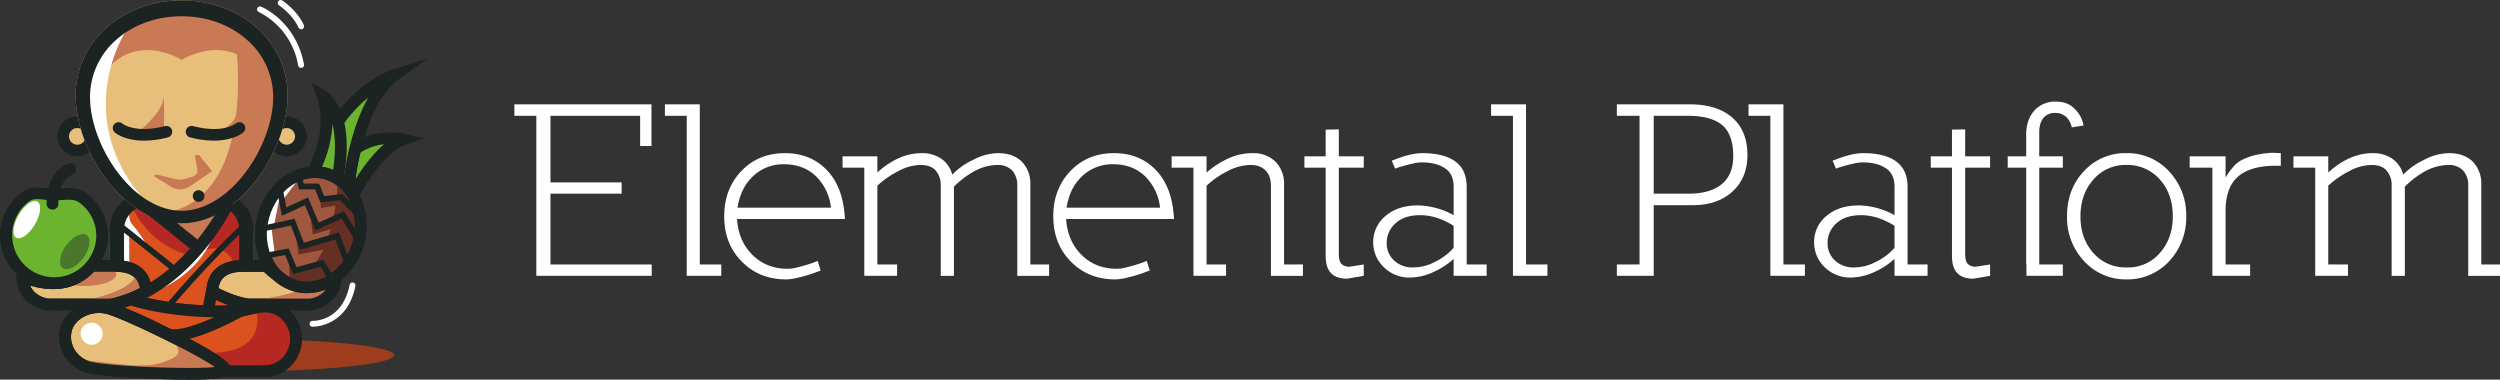 <svg xmlns="http://www.w3.org/2000/svg" width="1187.312" height="180.274" viewBox="0 0 1187.312 180.274">
  <rect x="0" y="0" width="1187.312" height="180.274" fill="#333333" stroke="none"/>
  <g id="Group_5785" data-name="Group 5785" transform="translate(-366 -379)">
    <g id="Group_10" data-name="Group 10" transform="translate(610.284 427.256)">
      <path id="Path_80" data-name="Path 80" d="M321.738,499.734v5.452h10.43v76h54.8V575.8H338.888V542.181h33.8V536.8h-33.8V505.186h42.584v14.346h5.384v-19.8Zm71.5,0v5.452H403.6v76H420V575.8H409.8v-76.07Zm28.169,53.172h0q0,13.055,8.259,21.428h0q8.258,8.485,21.02,8.552h0a22.4,22.4,0,0,0,5.136-.679q2.873-.655,5.407-1.425,2.512-.77,4.208-1.47h0l1.765-.634-1.425-4.57-1.561.633h0q-1.585.588-3.734,1.245-2.127.634-4.593,1.244a18.135,18.135,0,0,1-4.276.611h0q-10.545,0-17.264-7.082h0q-6.224-6.494-6.857-16.562H478.72q-.7-14.867-8.372-23.011h0q-7.782-8.26-20.07-8.259h0q-12.6,0-20.726,8.486Q421.407,539.918,421.407,552.906Zm50.706-4.1H427.72q1.358-8.485,6.041-13.531h0A20.679,20.679,0,0,1,449.8,528.2h0q9.255,0,15.227,5.747h0a24.716,24.716,0,0,1,7.082,14.866Zm5.5-24.369v5.386h10.317v51.362H503.5V575.8h-9.368V538.379a42.811,42.811,0,0,1,10.068-6.968h0a22.577,22.577,0,0,1,10.431-2.874h0q4.909,0,7.2,2.648h0a10.436,10.436,0,0,1,2.4,7.308h0v42.7h6.268V538.855a42.575,42.575,0,0,1,10.068-7.558h0a23.5,23.5,0,0,1,10.545-2.76h0a9.293,9.293,0,0,1,7.082,2.648h0a10.436,10.436,0,0,1,2.4,7.308h0v42.7H575.7V575.8H566.8V537.791a14.956,14.956,0,0,0-4.162-10.951h0q-4.164-3.913-11.133-3.914h-.18a25.917,25.917,0,0,0-11.766,3.214h0a33.418,33.418,0,0,0-9.843,6.968h0a13.512,13.512,0,0,0-5.386-7.67,16.285,16.285,0,0,0-9.186-2.512h0a26.969,26.969,0,0,0-11.178,2.512h0a39.039,39.039,0,0,0-9.842,6.674h0v-7.67Zm100.077,28.465h0q0,13.055,8.259,21.428h0q8.258,8.485,21.02,8.552h0a22.671,22.671,0,0,0,5.158-.679q2.851-.655,5.386-1.425,2.512-.77,4.208-1.47h0l1.765-.634-1.4-4.57-1.584.633h0q-1.582.588-3.733,1.245-2.127.634-4.593,1.244a18.135,18.135,0,0,1-4.276.611h0q-10.545,0-17.265-7.082h0q-6.2-6.494-6.856-16.562H635q-.7-14.867-8.372-23.011h0q-7.782-8.26-20.07-8.259h0q-12.6,0-20.726,8.486Q577.689,539.918,577.689,552.906Zm50.706-4.1H584q1.357-8.485,6.041-13.531h0a20.679,20.679,0,0,1,16.043-7.082h0q9.253,0,15.228,5.747h0A24.726,24.726,0,0,1,628.4,548.81Zm5.5-24.369v5.386h10.362v51.362h15.477V575.8h-9.254V538.379a42.811,42.811,0,0,1,10.068-6.968h0a24.112,24.112,0,0,1,10.771-2.874h0q4.682,0,7.194,2.648h0q2.536,2.51,2.535,7.308h0v42.7h15.2V575.8h-8.96V537.791a14.867,14.867,0,0,0-4.208-10.951h0a15,15,0,0,0-10.7-3.914H672.2a27.357,27.357,0,0,0-11.4,2.512,43.556,43.556,0,0,0-10.317,6.674h0v-7.67Zm63.06,0v5.386h10.091v41.995q0,5.385,2.512,8.055t7.67,2.671h0l7.9-1.358V575.8l-6.674,1.041a5.067,5.067,0,0,1-3.982-1.4h0q-1.178-1.336-1.177-4.8h0V529.827h11.834v-5.386H713.289V511.635l-6.245.112v12.694Zm32.673,40.819h0a16.059,16.059,0,0,0,5.045,11.834h0A17.119,17.119,0,0,0,747.32,582h0a27.42,27.42,0,0,0,10.431-2.4h0a36.69,36.69,0,0,0,10.068-6.449h0v8.033H783.5V575.8h-9.48V538.967q0-8.146-5.386-12.081-5.385-3.96-15.7-3.96h0a24.633,24.633,0,0,0-4.842.52,43.471,43.471,0,0,0-4.752,1.267q-2.172.724-3.508,1.268h0l-1.4.52,1.584,3.756,1.334-.476h0q1.291-.406,3.191-.95,1.9-.521,4.141-1.019a18.558,18.558,0,0,1,4.028-.5h0q6.855,0,11.018,2.806h0q4.1,2.646,4.1,8.846h0v13.419a35.061,35.061,0,0,0-9.027-3.575h0a35.6,35.6,0,0,0-7.9-1.064h0q-9.618,0-15.455,5.046h0A15.884,15.884,0,0,0,729.627,565.26Zm6.4.476h0a12.371,12.371,0,0,1,4.185-9.482q4.187-3.869,11.721-3.868h0a25.829,25.829,0,0,1,8.44,1.447h0a37.878,37.878,0,0,1,7.444,3.575h0v10.5a28.078,28.078,0,0,1-8.915,6.674h0a22.237,22.237,0,0,1-10.182,2.624h0a12.746,12.746,0,0,1-9.366-3.462h0A10.914,10.914,0,0,1,736.03,565.736Zm49.574-66v5.452H795.99v76h16.38V575.8H802.189v-76.07Zm59.734,76.07v5.386h17.513V547.634H881.4q11.766,0,18.871-6.494,7.082-6.494,7.082-17.4h0q0-11.4-7.217-17.738h0q-7.2-6.2-19.89-6.268H845.338v5.452h10.771V575.8Zm33.669-33.623H862.851v-37h16.156q11.133,0,16.45,4.5h0q5.158,4.457,5.158,14.752h0q0,8.8-5.611,13.35h0q-5.454,4.391-15.7,4.39h-.294Zm28.871-42.447v5.452h10.364v76h16.4V575.8h-10.2v-76.07Zm31.157,65.526h0a16.1,16.1,0,0,0,5.022,11.834h0A17.172,17.172,0,0,0,956.706,582h0a27.414,27.414,0,0,0,10.43-2.4h0a36.7,36.7,0,0,0,10.069-6.449h0v8.033h15.7V575.8h-9.5V538.967q0-8.146-5.386-12.081-5.385-3.96-15.68-3.96h0a24.726,24.726,0,0,0-4.864.52,43.28,43.28,0,0,0-4.752,1.267q-2.151.724-3.508,1.268h0l-1.4.52,1.584,3.756,1.335-.476h0q1.291-.406,3.191-.95,1.9-.521,4.141-1.019a18.557,18.557,0,0,1,4.027-.5h0q6.857,0,11.019,2.806h0q4.1,2.646,4.1,8.846h0v13.419a35.136,35.136,0,0,0-9.006-3.575h0a35.665,35.665,0,0,0-7.919-1.064h0q-9.594,0-15.454,5.046h0A15.82,15.82,0,0,0,939.034,565.26Zm6.38.476h0a12.372,12.372,0,0,1,4.187-9.482q4.185-3.869,11.743-3.868h0a25.765,25.765,0,0,1,8.418,1.447h0a37.918,37.918,0,0,1,7.444,3.575h0v10.5a28.154,28.154,0,0,1-8.892,6.674h0a22.376,22.376,0,0,1-10.205,2.624h0a12.8,12.8,0,0,1-9.368-3.462h0A10.92,10.92,0,0,1,945.415,565.736Zm49.01-41.294v5.386h10.068v41.995q0,5.385,2.512,8.055,2.534,2.67,7.67,2.671h0l7.919-1.358V575.8l-6.674,1.041a5.032,5.032,0,0,1-3.983-1.4h0q-1.176-1.336-1.176-4.8h0V529.827h11.833v-5.386H1010.76V511.635l-6.268.112v12.694Zm36.541,0v5.386h8.78V575.8h.113v5.386h17.287V575.8h-11.2V529.827h11.2v-5.386h-11.2V513.083q0-4.572,2.058-6.969h0a6.923,6.923,0,0,1,5.612-2.286h0a7.316,7.316,0,0,1,5.046,1.833h0a9.5,9.5,0,0,1,2.738,5.023h0l5.566-.882a14.011,14.011,0,0,0-4.208-7.9h0q-3.215-3.463-9.029-3.462h0a13.2,13.2,0,0,0-10.182,4.344h0q-3.868,4.436-3.8,11.472h0v10.182Zm28.171,28.465h0a30.143,30.143,0,0,0,8.122,21.314h0a26.622,26.622,0,0,0,20.138,8.666h0a26.912,26.912,0,0,0,20.273-8.666h0a30.239,30.239,0,0,0,8.078-21.314h0a30.247,30.247,0,0,0-8.19-21.383h0a26.659,26.659,0,0,0-20.161-8.6h0a26.535,26.535,0,0,0-20.251,8.6h0Q1059.136,540.032,1059.137,552.906Zm6.38,0h0q0-10.545,6.2-17.513h0a20,20,0,0,1,15.68-6.856h0a20.434,20.434,0,0,1,15.883,6.968h0q6.088,6.857,6.088,17.4h0q0,10.543-6.2,17.512h0a19.91,19.91,0,0,1-15.589,6.788h-.181a20.294,20.294,0,0,1-15.794-6.9h0Q1065.518,563.451,1065.517,552.906Zm51.859-28.465v5.386h10.793v51.362h17.921V575.8h-11.653V550.394q0-11.133,5.883-16.314t18.057-5.181h2.286v-5.974l-2.286-.112a12.535,12.535,0,0,0-1.358-.068h0a21.84,21.84,0,0,0-2.806.18h0q-2.218.227-4.411.656a27.182,27.182,0,0,0-4.21,1.131,27.5,27.5,0,0,0-3.62,1.562h0a12.855,12.855,0,0,0-3.823,3.1,28.282,28.282,0,0,0-2.692,3.483q-.906,1.427-1.019,1.653h0v-10.07Zm49.3,0v5.386H1177v51.362h15.568V575.8H1183.2V538.379a43.419,43.419,0,0,1,10.068-6.968h0a22.673,22.673,0,0,1,10.431-2.874h0q4.909,0,7.2,2.648h0a10.437,10.437,0,0,1,2.4,7.308h0v42.7h6.268V538.855a42.573,42.573,0,0,1,10.068-7.558h0a23.6,23.6,0,0,1,10.544-2.76h0a9.289,9.289,0,0,1,7.082,2.648h0a10.371,10.371,0,0,1,2.421,7.308h0v42.7h15.092V575.8h-8.892V537.791a14.95,14.95,0,0,0-4.163-10.951h0q-4.161-3.913-11.132-3.914h-.158a25.964,25.964,0,0,0-11.789,3.214h0a33.071,33.071,0,0,0-9.819,6.968h0a13.658,13.658,0,0,0-5.386-7.67,16.4,16.4,0,0,0-9.209-2.512h0a26.963,26.963,0,0,0-11.178,2.512h0a39.016,39.016,0,0,0-9.842,6.674h0v-7.67Z" transform="translate(-321.738 -498.444)" fill="#fff"/>
    </g>
    <g id="Group_9" data-name="Group 9" transform="translate(366 379)">
      <path id="Path_1" data-name="Path 1" d="M310.942,608.24H285.083a21.174,21.174,0,0,1-21.247-20.98V561.719a21.178,21.178,0,0,1,21.247-20.985h25.859a21.177,21.177,0,0,1,21.242,20.985V587.26a21.173,21.173,0,0,1-21.242,20.98" transform="translate(-211.757 -449.841)" fill="#dc521e"/>
      <path id="Path_2" data-name="Path 2" d="M301.48,570.7a13.867,13.867,0,0,1,7.256-3.427c3.091-.507,9.994,2.326,9.714,7.815h6s3.066-28.761-7.435-28.812L301.48,570.7" transform="translate(-207.978 -449.284)" fill="#b52922"/>
      <path id="Path_3" data-name="Path 3" d="M272.414,545.066s7.363,20.943,29.293,25.73l1.285-5.4-30.579-20.327" transform="translate(-210.896 -449.406)" fill="#b52922"/>
      <path id="Path_4" data-name="Path 4" d="M272.78,547.973s-.915,5.467,1.655,8.084c2.493,2.545,8.206,11.606,8.206,11.606l-14.95-11.94s2.175-7.4,5.089-7.75" transform="translate(-211.37 -449.114)" fill="#fff"/>
      <path id="Path_5" data-name="Path 5" d="M272.741,559.67V574.4l-5.089-.993V556.82l5.089,2.85" transform="translate(-211.374 -448.226)" fill="#fff"/>
      <path id="Path_6" data-name="Path 6" d="M251.508,612.11c0-4.234,33.273-7.669,74.323-7.669s74.328,3.434,74.328,7.669-33.274,7.673-74.328,7.673-74.323-3.434-74.323-7.673" transform="translate(-212.995 -443.446)" fill="#9d3d1e"/>
      <path id="Path_7" data-name="Path 7" d="M325.35,590.192a11.394,11.394,0,0,1-11.442,11.3h-31.8a11.391,11.391,0,0,1-11.442-11.3v-31.4a11.392,11.392,0,0,1,11.442-11.3h31.8a11.394,11.394,0,0,1,11.442,11.3Zm-11.442-49.458h-31.8a18.221,18.221,0,0,0-18.276,18.054v31.4a18.218,18.218,0,0,0,18.276,18.049h31.8a18.22,18.22,0,0,0,18.276-18.049v-31.4a18.224,18.224,0,0,0-18.276-18.054" transform="translate(-211.757 -449.841)" fill="#1c2323"/>
      <path id="Path_8" data-name="Path 8" d="M351.274,605.765c0,8.455-6.594,15.315-14.73,15.315s-62.442,1.1-62.442-7.358,54.309-23.276,62.442-23.276,14.73,6.857,14.73,15.32" transform="translate(-210.727 -444.851)" fill="#dc521e"/>
      <path id="Path_9" data-name="Path 9" d="M277.289,613.837c.915.756,5.214,3.06,24.247,4.156,12.581.726,26.091.627,32.581.584,1.139-.012,2.05-.016,2.683-.016,6.576,0,11.928-5.632,11.928-12.548s-5.352-12.547-11.928-12.547c-3.116,0-16.871,3.017-32.182,7.935-19.412,6.232-26.2,10.681-27.329,12.435Zm50.433,10.3c-33.054,0-49.965-2.038-54.538-6.521a5.022,5.022,0,0,1-1.629-3.64c0-2.283,0-7.621,30.1-17.443,14.047-4.582,30.476-8.6,35.148-8.6,9.667,0,17.532,8.111,17.532,18.087S346.467,624.1,336.8,624.1c-.62,0-1.517.009-2.64.016q-3.314.02-6.438.022" transform="translate(-210.982 -445.104)" fill="#1c2323"/>
      <path id="Path_10" data-name="Path 10" d="M329.031,590.972s8.124,22.468-24.484,21.469l13.935,8.636s28.472,4.663,29.663-12.808c0,0,5.107-18.208-19.115-17.3" transform="translate(-207.67 -444.801)" fill="#b52922"/>
      <path id="Path_11" data-name="Path 11" d="M243.641,517.6a6.807,6.807,0,1,0,6.808-6.722,6.765,6.765,0,0,0-6.808,6.722" transform="translate(-213.784 -452.838)" fill="#e7bf7a"/>
      <path id="Path_12" data-name="Path 12" d="M250.7,513.9a3.955,3.955,0,1,0,4,3.954,3.982,3.982,0,0,0-4-3.954Zm0,13.444a9.491,9.491,0,1,1,9.607-9.491,9.563,9.563,0,0,1-9.607,9.491" transform="translate(-214.04 -453.091)" fill="#1c2323"/>
      <path id="Path_13" data-name="Path 13" d="M334.02,517.6a6.807,6.807,0,1,0,6.808-6.722,6.765,6.765,0,0,0-6.808,6.722" transform="translate(-204.712 -452.838)" fill="#e7bf7a"/>
      <path id="Path_14" data-name="Path 14" d="M341.084,513.9a3.955,3.955,0,1,0,4,3.954,3.986,3.986,0,0,0-4-3.954Zm0,13.444a9.491,9.491,0,1,1,9.607-9.491,9.563,9.563,0,0,1-9.607,9.491" transform="translate(-204.968 -453.091)" fill="#1c2323"/>
      <path id="Path_15" data-name="Path 15" d="M286.574,553.014l17.653,13.2,11.24-18.883Zm0,0" transform="translate(-209.475 -449.178)" fill="#c97953"/>
      <path id="Path_16" data-name="Path 16" d="M249.152,503.481c0,25.911,22.537,60.7,50.33,60.7s50.329-34.791,50.329-60.7-22.533-45.188-50.329-45.188-50.33,19.274-50.33,45.188" transform="translate(-213.231 -458.116)" fill="#e7bf7a"/>
      <path id="Path_17" data-name="Path 17" d="M320.6,468.969s14.842,83.551-35.282,89.643c0,0,24.9,7.71,43.122-16.381,0,0,36.656-47.054-7.84-73.261" transform="translate(-209.601 -457.045)" fill="#c97953"/>
      <path id="Path_18" data-name="Path 18" d="M298.786,462.23c-40.684,5.524-42.657,40.7-42.657,40.7,14.429-34.791,42.657-16.764,42.657-16.764s28.223-18.026,42.652,16.764c0,0-1.973-35.178-42.652-40.7" transform="translate(-212.531 -457.721)" fill="#c97953"/>
      <path id="Path_19" data-name="Path 19" d="M274.984,517.783s14.4-10.57,13.506-19.322c0,0,.374,15.646-.3,18.487l-13.209.834" transform="translate(-210.638 -454.084)" fill="#c97953"/>
      <path id="Path_20" data-name="Path 20" d="M306.8,517.1s12.808-2.23,13.213-11.5c0,0,.67,7.823,0,10.659L306.8,517.1" transform="translate(-207.444 -453.368)" fill="#c97953"/>
      <path id="Path_21" data-name="Path 21" d="M280.04,519.631c-9.418,0-13.716-3.727-13.953-3.937a2.749,2.749,0,0,1-.189-3.912,2.83,2.83,0,0,1,3.928-.215c.18.142,6.092,4.754,20.091,1.164a2.807,2.807,0,0,1,3.418,1.982,2.77,2.77,0,0,1-2.008,3.379,45.617,45.617,0,0,1-11.287,1.538" transform="translate(-211.623 -452.838)" fill="#1c2323"/>
      <path id="Path_22" data-name="Path 22" d="M310.061,519.631a45.645,45.645,0,0,1-11.288-1.538,2.772,2.772,0,0,1-2.007-3.379,2.8,2.8,0,0,1,3.417-1.982c14.215,3.646,20-1.087,20.057-1.139a2.834,2.834,0,0,1,3.962.189,2.745,2.745,0,0,1-.193,3.912c-.232.21-4.531,3.937-13.948,3.937" transform="translate(-208.461 -452.838)" fill="#1c2323"/>
      <path id="Path_23" data-name="Path 23" d="M272.346,471.66s-27.079,41.066,10.243,81.764c0,0-35.419-19.038-25.717-65.473,0,0,4.225-13.067,15.474-16.291" transform="translate(-212.625 -456.775)" fill="#fff"/>
      <path id="Path_24" data-name="Path 24" d="M299.482,558.221c-10.446,0-21.428-6.537-30.127-17.941-8.244-10.807-13.364-24.6-13.364-36A36.053,36.053,0,0,1,268.456,477c8.133-7.2,19.15-11.155,31.026-11.155s22.9,3.959,31.025,11.155a36.05,36.05,0,0,1,12.465,27.282c0,11.4-5.119,25.2-13.363,36-8.7,11.4-19.682,17.941-30.127,17.941Zm0-99.928c-27.793,0-50.33,19.274-50.33,45.188s22.537,60.7,50.33,60.7,50.329-34.791,50.329-60.7-22.533-45.188-50.329-45.188" transform="translate(-213.231 -458.116)" fill="#1c2323"/>
      <path id="Path_25" data-name="Path 25" d="M302.428,525.639l1.191,6.814c.228,1.3-1.035,2.553-3.207,3.167l-2.647.748a9.549,9.549,0,0,1-4.827.086l-8.171-2.032c-1.114-.28-2.153.451-1.353.945l8.115,5.067a8.228,8.228,0,0,0,7.8-.081l10.858-7.333c.262-.172.318-.413.15-.618l-5.716-7.058c-.519-.637-2.312-.392-2.192.3" transform="translate(-209.82 -451.423)" fill="#c97953"/>
      <path id="Path_26" data-name="Path 26" d="M282.081,604.922a1.4,1.4,0,0,1-.881-.31,1.368,1.368,0,0,1-.21-1.942c25.309-31.03,44.586-48.3,44.78-48.473a1.407,1.407,0,0,1,1.977.1,1.373,1.373,0,0,1-.1,1.955c-.193.173-19.321,17.31-44.475,48.155a1.4,1.4,0,0,1-1.092.516" transform="translate(-210.066 -448.525)" fill="#1c2323"/>
      <path id="Path_27" data-name="Path 27" d="M303.759,569.18a2.838,2.838,0,0,1-1.767-.619l-22.648-18.186a2.747,2.747,0,0,1-.4-3.894,2.827,2.827,0,0,1,3.942-.4l22.648,18.186a2.743,2.743,0,0,1,.4,3.894,2.8,2.8,0,0,1-2.174,1.023" transform="translate(-210.304 -449.367)" fill="#1c2323"/>
      <path id="Path_28" data-name="Path 28" d="M295.261,578.471a1.413,1.413,0,0,1-.881-.309l-28.734-22.95a1.374,1.374,0,0,1-.211-1.947,1.417,1.417,0,0,1,1.973-.207l28.734,22.95a1.374,1.374,0,0,1,.211,1.947,1.408,1.408,0,0,1-1.092.516" transform="translate(-211.628 -448.634)" fill="#1c2323"/>
      <path id="Path_29" data-name="Path 29" d="M322.488,572.934h11.421c13.5,15.087,32.809,4.9,32.809,4.9,0,11.911-11.928,13.368-11.928,13.368H325.217s-6.89-.618-17.112-6.168c.185-5.3,2.691-12.1,14.383-12.1" transform="translate(-207.313 -446.608)" fill="#e7bf7a"/>
      <path id="Path_30" data-name="Path 30" d="M325.633,588.683h29.216c1.177-.18,6.49-1.269,8.528-6.233-7,2.17-20.108,4.143-30.437-6.5H322.749c-6.873,0-10.625,2.536-11.43,7.746,8.055,4.106,13.505,4.884,14.314,4.983Zm29.59,5.536-30-.013c-.306-.025-7.6-.74-18.208-6.5l-1.509-.816.056-1.7c.326-9.387,6.589-14.774,17.185-14.774h12.684l.839.938c11.833,13.226,28.678,4.655,29.392,4.285l4.113-2.149,0,4.6c0,11.36-9.409,15.509-14.386,16.114l-.172.022" transform="translate(-207.574 -446.861)" fill="#1c2323"/>
      <path id="Path_31" data-name="Path 31" d="M277.289,613.837c.915.756,5.214,3.06,24.247,4.156,12.581.726,26.091.627,32.581.584,1.139-.012,2.05-.016,2.683-.016,6.576,0,11.928-5.632,11.928-12.548s-5.352-12.547-11.928-12.547c-3.116,0-16.871,3.017-32.182,7.935-19.412,6.232-26.2,10.681-27.329,12.435Zm50.433,10.3c-33.054,0-49.965-2.038-54.538-6.521a5.022,5.022,0,0,1-1.629-3.64c0-2.283,0-7.621,30.1-17.443,14.047-4.582,30.476-8.6,35.148-8.6,9.667,0,17.532,8.111,17.532,18.087S346.467,624.1,336.8,624.1c-.62,0-1.517.009-2.64.016q-3.314.02-6.438.022" transform="translate(-210.982 -445.104)" fill="#1c2323"/>
      <path id="Path_32" data-name="Path 32" d="M271.422,591.571c4.839,1.895,11.653,4.93,21.16,9.787,3.242,1.655,12.406-1.3,21.26-5.243-20.779-.211-35.509-4.277-39.631-5.554a27.579,27.579,0,0,1-2.789,1.01Zm23.537,15.7a10.908,10.908,0,0,1-4.952-.992C266.719,594.381,260.745,594.008,260.5,594a.687.687,0,0,0,.146,0l-.611-5.493c3.693-.624,10.368-2.072,12.56-3.323l1.114-.632,1.212.417c.254.09,21.479,7.247,51.219,5.27l12.32-.821-10.755,6c-4,2.23-21.913,11.859-32.745,11.859" transform="translate(-212.139 -445.443)" fill="#1c2323"/>
      <line id="Line_1" data-name="Line 1" x1="1.745" y2="9.294" transform="translate(98.802 138.48)" fill="#e7bf7a"/>
      <path id="Path_33" data-name="Path 33" d="M309.3,593.827l-5.511-1.01,1.745-9.294,5.511,1.01-1.745,9.294" transform="translate(-207.746 -445.546)" fill="#1c2323"/>
      <path id="Path_34" data-name="Path 34" d="M245.057,601.341c-2.025,7.879,3.03,15.947,11.291,18.019s62.615,4.819,64.132,1.152c1.646-3.967-47.231-27.221-55.5-29.293s-17.9,2.244-19.927,10.122" transform="translate(-213.687 -444.825)" fill="#e7bf7a"/>
      <path id="Path_35" data-name="Path 35" d="M248.028,602.278c-1.642,6.388,2.515,12.96,9.267,14.654,8.013,2.011,46.818,3.721,58.613,2.449-9.538-6.83-44.351-23.464-51.357-25.223-7.1-1.779-14.971,2.09-16.523,8.12Zm55.763,23.074c-3.529,0-7.716-.077-12.684-.241-13.57-.447-30.441-1.62-35.2-2.81-9.744-2.446-15.719-12.04-13.316-21.385,2.312-9,13.218-14.666,23.336-12.126,7,1.754,53.635,23.035,57.215,30.05a3.5,3.5,0,0,1,.185,2.979c-.662,1.6-1.461,3.533-19.541,3.533" transform="translate(-213.943 -445.078)" fill="#1c2323"/>
      <path id="Path_36" data-name="Path 36" d="M251.316,602.588a5.227,5.227,0,1,0,5.227-5.162,5.192,5.192,0,0,0-5.227,5.162" transform="translate(-213.014 -444.15)" fill="#fff"/>
      <path id="Path_37" data-name="Path 37" d="M273.91,587.3s21.56,7.462,52.332,5.416c0,0-26.881,14.984-35.036,10.819-25.192-12.866-30.784-12.586-30.784-12.586s10.037-1.685,13.488-3.649" transform="translate(-212.1 -445.166)" fill="#dc521e"/>
      <path id="Path_38" data-name="Path 38" d="M271.422,591.571c4.839,1.895,11.653,4.93,21.16,9.787,3.242,1.655,12.406-1.3,21.26-5.243-20.779-.211-35.509-4.277-39.631-5.554a27.579,27.579,0,0,1-2.789,1.01Zm23.537,15.7a10.908,10.908,0,0,1-4.952-.992C266.719,594.381,260.745,594.008,260.5,594a.687.687,0,0,0,.146,0l-.611-5.493c3.693-.624,10.368-2.072,12.56-3.323l1.114-.632,1.212.417c.254.09,21.479,7.247,51.219,5.27l12.32-.821-10.755,6c-4,2.23-21.913,11.859-32.745,11.859" transform="translate(-212.139 -445.443)" fill="#1c2323"/>
      <path id="Path_39" data-name="Path 39" d="M270.452,572.934H259.036c-13.5,15.087-32.809,4.9-32.809,4.9,0,11.911,11.927,13.368,11.927,13.368h29.569s6.894-.618,17.115-6.168c-.185-5.3-2.695-12.1-14.386-12.1" transform="translate(-215.532 -446.608)" fill="#e7bf7a"/>
      <path id="Path_40" data-name="Path 40" d="M238.612,588.683H267.82c.8-.1,6.327-.915,14.318-4.983-.8-5.209-4.557-7.746-11.43-7.746H260.516c-10.325,10.634-23.439,8.661-30.432,6.5,2.034,4.952,7.324,6.043,8.528,6.233Zm29.5,5.536-30.042-.022c-4.978-.605-14.386-4.754-14.386-16.114v-4.62l4.122,2.179c.709.365,17.554,8.941,29.384-4.289l.839-.937h12.684c10.6,0,16.862,5.386,17.185,14.774l.061,1.7-1.513.816c-10.609,5.759-17.9,6.474-18.2,6.5l-.129.013" transform="translate(-215.788 -446.861)" fill="#1c2323"/>
      <path id="Path_41" data-name="Path 41" d="M269.413,577.011c0-3.069-6.756-5.558-15.087-5.558s-15.087,2.489-15.087,5.558,6.757,5.558,15.087,5.558,15.087-2.489,15.087-5.558" transform="translate(-214.226 -446.757)" fill="#c97953"/>
      <path id="Path_42" data-name="Path 42" d="M240,590.948s36.407-2.609,39.416-15.362c0,0,4.415,4.879,4.1,9.194,0,0-13.948,9.74-43.517,6.169" transform="translate(-214.15 -446.342)" fill="#c97953"/>
      <path id="Path_43" data-name="Path 43" d="M238.612,588.683H267.82c.8-.1,6.327-.915,14.318-4.983-.8-5.209-4.557-7.746-11.43-7.746H260.516c-10.325,10.634-23.439,8.661-30.432,6.5,2.034,4.952,7.324,6.043,8.528,6.233Zm29.5,5.536-30.042-.022c-4.978-.605-14.386-4.754-14.386-16.114v-4.62l4.122,2.179c.709.365,17.554,8.941,29.384-4.289l.839-.937h12.684c10.6,0,16.862,5.386,17.185,14.774l.061,1.7-1.513.816c-10.609,5.759-17.9,6.474-18.2,6.5l-.129.013" transform="translate(-215.788 -446.861)" fill="#1c2323"/>
      <path id="Path_44" data-name="Path 44" d="M284,598.562s21.355,11,11.322,15.6c-11.82,5.429-17.284,3.628-46.672.361,0,0,32.454,14.07,69.549,4.011,0,0-21.2-17.572-34.2-19.971" transform="translate(-213.282 -444.036)" fill="#c97953"/>
      <path id="Path_45" data-name="Path 45" d="M248.028,602.278c-1.642,6.388,2.515,12.96,9.267,14.654,8.013,2.011,46.818,3.721,58.613,2.449-9.538-6.83-44.351-23.464-51.357-25.223-7.1-1.779-14.971,2.09-16.523,8.12Zm55.763,23.074c-3.529,0-7.716-.077-12.684-.241-13.57-.447-30.441-1.62-35.2-2.81-9.744-2.446-15.719-12.04-13.316-21.385,2.312-9,13.218-14.666,23.336-12.126,7,1.754,53.635,23.035,57.215,30.05a3.5,3.5,0,0,1,.185,2.979c-.662,1.6-1.461,3.533-19.541,3.533" transform="translate(-213.943 -445.078)" fill="#1c2323"/>
      <path id="Path_46" data-name="Path 46" d="M348.363,490.091a1.4,1.4,0,0,1-1.38-1.136,34.955,34.955,0,0,0-18.664-25.381,1.374,1.374,0,0,1-.744-1.809,1.4,1.4,0,0,1,1.831-.739c.676.279,16.553,7.074,20.336,27.431a1.385,1.385,0,0,1-1.126,1.612,1.276,1.276,0,0,1-.254.022" transform="translate(-205.37 -457.853)" fill="#fff"/>
      <path id="Path_47" data-name="Path 47" d="M347.508,472.021a1.4,1.4,0,0,1-1.281-.821c-2.85-6.289-9.164-10.488-9.225-10.531a1.37,1.37,0,0,1-.391-1.918,1.408,1.408,0,0,1,1.942-.386c.284.185,7.041,4.668,10.23,11.7a1.375,1.375,0,0,1-.7,1.828,1.434,1.434,0,0,1-.572.124" transform="translate(-204.475 -458.133)" fill="#fff"/>
      <path id="Path_48" data-name="Path 48" d="M350.88,582.584s-7.2,4.406-30.239,6.426c0,0,34.807,5.385,42.274-3.693l.873-5.407-12.909,2.674" transform="translate(-206.055 -445.908)" fill="#c97953"/>
      <path id="Path_49" data-name="Path 49" d="M325.633,588.683h29.216c1.177-.18,6.49-1.269,8.528-6.233-7,2.17-20.108,4.143-30.437-6.5H322.749c-6.873,0-10.625,2.536-11.43,7.746,8.055,4.106,13.505,4.884,14.314,4.983Zm29.59,5.536-30-.013c-.306-.025-7.6-.74-18.208-6.5l-1.509-.816.056-1.7c.326-9.387,6.589-14.774,17.185-14.774h12.684l.839.938c11.833,13.226,28.678,4.655,29.392,4.285l4.113-2.149,0,4.6c0,11.36-9.409,15.509-14.386,16.114l-.172.022" transform="translate(-207.574 -446.861)" fill="#1c2323"/>
      <path id="Path_50" data-name="Path 50" d="M310.425,561.594s-6.056,17.137-28.98,25.395l28.98-25.395" transform="translate(-209.989 -447.747)" fill="#fff"/>
      <path id="Path_51" data-name="Path 51" d="M268.084,595.922a2.8,2.8,0,0,1-2.7-2.038,2.765,2.765,0,0,1,1.964-3.4c31.512-8.5,49.367-44.24,49.544-44.6a2.815,2.815,0,0,1,3.743-1.285,2.75,2.75,0,0,1,1.3,3.7c-.77,1.564-19.166,38.367-53.111,47.527a2.758,2.758,0,0,1-.739.1" transform="translate(-211.612 -449.481)" fill="#1c2323"/>
      <path id="Path_52" data-name="Path 52" d="M351.559,601.056h-.095a1.385,1.385,0,1,1,.09-2.769c.589.018,14.133.223,17.584-17.1a1.4,1.4,0,0,1,2.751.533c-3.761,18.884-18.934,19.339-20.331,19.339" transform="translate(-203.097 -445.893)" fill="#fff"/>
      <path id="Path_53" data-name="Path 53" d="M369.237,544.528s10.936-21.707,23.663-26.207c0,0-12.168-3.044-22.768,4.569,0,0-5.4,17.671-.895,21.638" transform="translate(-201.357 -452.151)" fill="#6cb42f"/>
      <path id="Path_54" data-name="Path 54" d="M372.825,524.858a59.182,59.182,0,0,0-2.26,12.461c3.035-4.879,7.793-11.6,13.462-16.386a25.217,25.217,0,0,0-11.2,3.925Zm-2.432,24.41-2.743-2.415c-5.407-4.78-1.306-19.966.078-24.505l.271-.894.765-.546c11.533-8.279,24.556-5.15,25.106-5.012l8.92,2.226-8.661,3.061c-9.572,3.387-19.2,19.076-22.1,24.835l-1.633,3.25" transform="translate(-201.609 -452.404)" fill="#1c2323"/>
      <path id="Path_55" data-name="Path 55" d="M368.228,543.777s3.61-40,22.051-53.3c0,0-25.519,8.055-36.884,42.047l14.833,11.257" transform="translate(-202.767 -454.886)" fill="#6cb42f"/>
      <path id="Path_56" data-name="Path 56" d="M357.047,532.246l9.337,7.084c1.169-8.124,4.3-24.648,11.622-37.491-7.135,5.8-15.525,15.333-20.959,30.407Zm13.871,17.5-20.465-15.521.627-1.865c11.675-34.933,37.595-43.474,38.691-43.823l16.475-5.2-13.969,10.075c-17.215,12.418-20.873,50.927-20.907,51.314l-.451,5.02" transform="translate(-203.062 -455.602)" fill="#1c2323"/>
      <path id="Path_57" data-name="Path 57" d="M351.578,535.459s10.708-18.273,4.634-35.943c0,0,12.921,7.513,7.144,39l-11.777-3.056" transform="translate(-202.949 -453.978)" fill="#6cb42f"/>
      <path id="Path_58" data-name="Path 58" d="M356.022,534.2l5.455,1.414c1.522-9.938,1-17.09-.237-22.149a56.154,56.154,0,0,1-5.218,20.734Zm9.938,8.3-18.264-4.74,1.84-3.143c.138-.241,9.973-17.469,4.406-33.665l-2.424-7.058,6.5,3.783c.593.348,14.533,8.871,8.476,41.878l-.537,2.945" transform="translate(-203.339 -454.542)" fill="#1c2323"/>
      <path id="Path_59" data-name="Path 59" d="M330.09,554.315c-3.637,14.8,3.6,29.247,16.161,32.256s25.687-6.555,29.324-21.358-3.6-29.242-16.158-32.251-25.691,6.551-29.327,21.354" transform="translate(-205.201 -450.677)" fill="#9f573f"/>
      <path id="Path_60" data-name="Path 60" d="M330.346,554.571h0Zm24.642-19.14c-9.714,0-19.045,8.107-21.917,19.794a27.2,27.2,0,0,0,1.8,18.668,18.725,18.725,0,0,0,12.3,10.239,18.937,18.937,0,0,0,15.685-3.538,28.487,28.487,0,0,0,8.463-34.447,18.722,18.722,0,0,0-12.3-10.243,17.388,17.388,0,0,0-4.024-.472Zm-3.761,54.718a22.851,22.851,0,0,1-5.381-.636,24.192,24.192,0,0,1-16-13.166,32.665,32.665,0,0,1-2.218-22.428c3.993-16.266,18.672-26.758,32.707-23.4a24.209,24.209,0,0,1,16.007,13.166,33.987,33.987,0,0,1-10.162,41.363,25.343,25.343,0,0,1-14.95,5.1" transform="translate(-205.457 -450.929)" fill="#1c2323"/>
      <path id="Path_61" data-name="Path 61" d="M364.471,535.289s.055,44.119-24.131,49.139c0,0,12.125,3.984,22.128-1.642,12.122-6.817,21.144-25.094,2-47.5" transform="translate(-204.077 -450.387)" fill="#662f23"/>
      <path id="Path_62" data-name="Path 62" d="M346.408,535.145l-8.192,10.767-.571-7.015Zm0,0" transform="translate(-204.348 -450.402)" fill="#fff"/>
      <path id="Path_63" data-name="Path 63" d="M338.015,542.81l-2.82,14.159-5.089.253,6.367-14.984,1.543.572" transform="translate(-205.105 -449.69)" fill="#fff"/>
      <path id="Path_64" data-name="Path 64" d="M331.229,567.7,330.9,556.8h3.081l1.539,12.018-4.286-1.127" transform="translate(-205.026 -448.228)" fill="#fff"/>
      <path id="Path_65" data-name="Path 65" d="M343.789,556.387l1.711,12.74,13.277-2.579,2.047-5.326-13.588,4-3.448-8.837" transform="translate(-203.731 -448.27)" fill="#662f23"/>
      <path id="Path_66" data-name="Path 66" d="M370.361,574.978a1.4,1.4,0,0,1-1.307-.89l-4.539-11.683-16.617,4.9-4.5-11.529-13.144,2.807a1.408,1.408,0,0,1-1.668-1.062,1.385,1.385,0,0,1,1.075-1.646l15.491-3.305,4.427,11.348,16.622-4.9,5.471,14.077a1.386,1.386,0,0,1-.808,1.792,1.483,1.483,0,0,1-.5.09" transform="translate(-205.261 -448.653)" fill="#1c2323"/>
      <path id="Path_67" data-name="Path 67" d="M350.012,547.93l1.706,12.538,10.979-3.306v-4.517l-9,4.049-3.687-8.764" transform="translate(-203.107 -449.119)" fill="#662f23"/>
      <path id="Path_68" data-name="Path 68" d="M354.625,541.727l.451,6.74,8.945-1.32.705-3.773-8.2.9-1.9-2.544" transform="translate(-202.643 -449.741)" fill="#662f23"/>
      <path id="Path_69" data-name="Path 69" d="M374.926,565.979a1.41,1.41,0,0,1-1.2-.671l-6.916-11.39-12.443,5.605-5.021-11.933-10.973,5.038-2.437-13.041a1.4,1.4,0,0,1,2.755-.5l1.784,9.53,10.337-4.75,5.03,11.95,12.082-5.443,8.206,13.51a1.371,1.371,0,0,1-.481,1.9,1.408,1.408,0,0,1-.719.2" transform="translate(-204.522 -450.12)" fill="#1c2323"/>
      <path id="Path_70" data-name="Path 70" d="M374.854,555.094a1.411,1.411,0,0,1-1.015-.429l-8.6-8.92-9.421,1.036-2.455-6.138h-7.7l-1.5-6.564a1.382,1.382,0,0,1,1.057-1.655,1.4,1.4,0,0,1,1.673,1.044l1.009,4.4h7.368l2.368,5.923,8.67-.95,9.556,9.911a1.367,1.367,0,0,1-.047,1.956,1.416,1.416,0,0,1-.967.382" transform="translate(-203.697 -450.678)" fill="#1c2323"/>
      <path id="Path_71" data-name="Path 71" d="M219.055,561.618a22.867,22.867,0,0,0,45.73,0,22.316,22.316,0,0,0-9.047-17.778c-3.977-3.005-8.5-1.707-13.815-1.707-4.724,0-9.5-1.68-13.063.74a22.524,22.524,0,0,0-9.8,18.745" transform="translate(-216.252 -449.757)" fill="#6cb42f"/>
      <path id="Path_72" data-name="Path 72" d="M234.153,544.587a6.039,6.039,0,0,0-3.448.821,19.978,19.978,0,1,0,31.533,16.463,19.487,19.487,0,0,0-7.947-15.581c-2.09-1.578-4.385-1.522-8.253-1.29-1.229.077-2.5.155-3.86.155a42.475,42.475,0,0,1-4.474-.31c-1.278-.133-2.473-.257-3.551-.257Zm8.025,42.635a25.428,25.428,0,0,1-14.649-46.379c3.362-2.283,7.3-1.866,10.768-1.505a37.489,37.489,0,0,0,3.881.275c1.186,0,2.372-.073,3.516-.141,4.006-.245,8.151-.5,12.005,2.42a24.952,24.952,0,0,1,10.149,19.979,25.542,25.542,0,0,1-25.67,25.352" transform="translate(-216.508 -450.01)" fill="#1c2323"/>
      <path id="Path_73" data-name="Path 73" d="M245.313,564.582c-3.146,4.325-3.851,9.13-1.587,10.738s6.654-.589,9.8-4.909,3.851-9.125,1.586-10.738-6.654.589-9.8,4.909" transform="translate(-213.909 -447.993)" fill="#4b772c"/>
      <path id="Path_74" data-name="Path 74" d="M239.433,550.638a2.785,2.785,0,0,1-2.794-2.591c-.039-.59-.8-14.4,10.088-19.236a2.823,2.823,0,0,1,3.709,1.393,2.759,2.759,0,0,1-1.41,3.662c-7.389,3.279-6.8,13.721-6.8,13.823a2.777,2.777,0,0,1-2.618,2.94c-.061,0-.121.009-.18.009" transform="translate(-214.49 -451.062)" fill="#1c2323"/>
      <path id="Path_75" data-name="Path 75" d="M224.759,551.54c-2.772,4.732-3.275,9.568-1.126,10.788s6.134-1.62,8.9-6.357,3.27-9.563,1.121-10.789-6.134,1.621-8.9,6.358" transform="translate(-215.926 -449.423)" fill="#fff"/>
      <path id="Path_76" data-name="Path 76" d="M341.051,568.512l.679,11.992,11.378-2.1-.572-4.857-8.472,2.037-3.013-7.074" transform="translate(-204.006 -447.052)" fill="#662f23"/>
      <path id="Path_77" data-name="Path 77" d="M362.958,581.62a1.41,1.41,0,0,1-1.186-.649l-4.414-6.959-12.947,3.538-3.86-9.053-9.469,1.762a1.4,1.4,0,0,1-1.638-1.1,1.386,1.386,0,0,1,1.118-1.617l11.7-2.18,3.782,8.877,12.582-3.447,5.527,8.713a1.375,1.375,0,0,1-.447,1.908,1.414,1.414,0,0,1-.744.211" transform="translate(-205.174 -447.369)" fill="#1c2323"/>
      <path id="Path_78" data-name="Path 78" d="M330.346,554.571h0Zm24.642-19.14c-9.714,0-19.045,8.107-21.917,19.794a27.2,27.2,0,0,0,1.8,18.668,18.725,18.725,0,0,0,12.3,10.239,18.937,18.937,0,0,0,15.685-3.538,28.487,28.487,0,0,0,8.463-34.447,18.722,18.722,0,0,0-12.3-10.243,17.388,17.388,0,0,0-4.024-.472Zm-3.761,54.718a22.851,22.851,0,0,1-5.381-.636,24.192,24.192,0,0,1-16-13.166,32.665,32.665,0,0,1-2.218-22.428c3.993-16.266,18.672-26.758,32.707-23.4a24.209,24.209,0,0,1,16.007,13.166,33.987,33.987,0,0,1-10.162,41.363,25.343,25.343,0,0,1-14.95,5.1" transform="translate(-205.457 -450.929)" fill="#1c2323"/>
      <path id="Path_79" data-name="Path 79" d="M299.715,542.956a2.768,2.768,0,1,0,2.767-2.733,2.753,2.753,0,0,0-2.767,2.733" transform="translate(-208.156 -449.892)" fill="#1c2323"/>
    </g>
  </g>
</svg>
